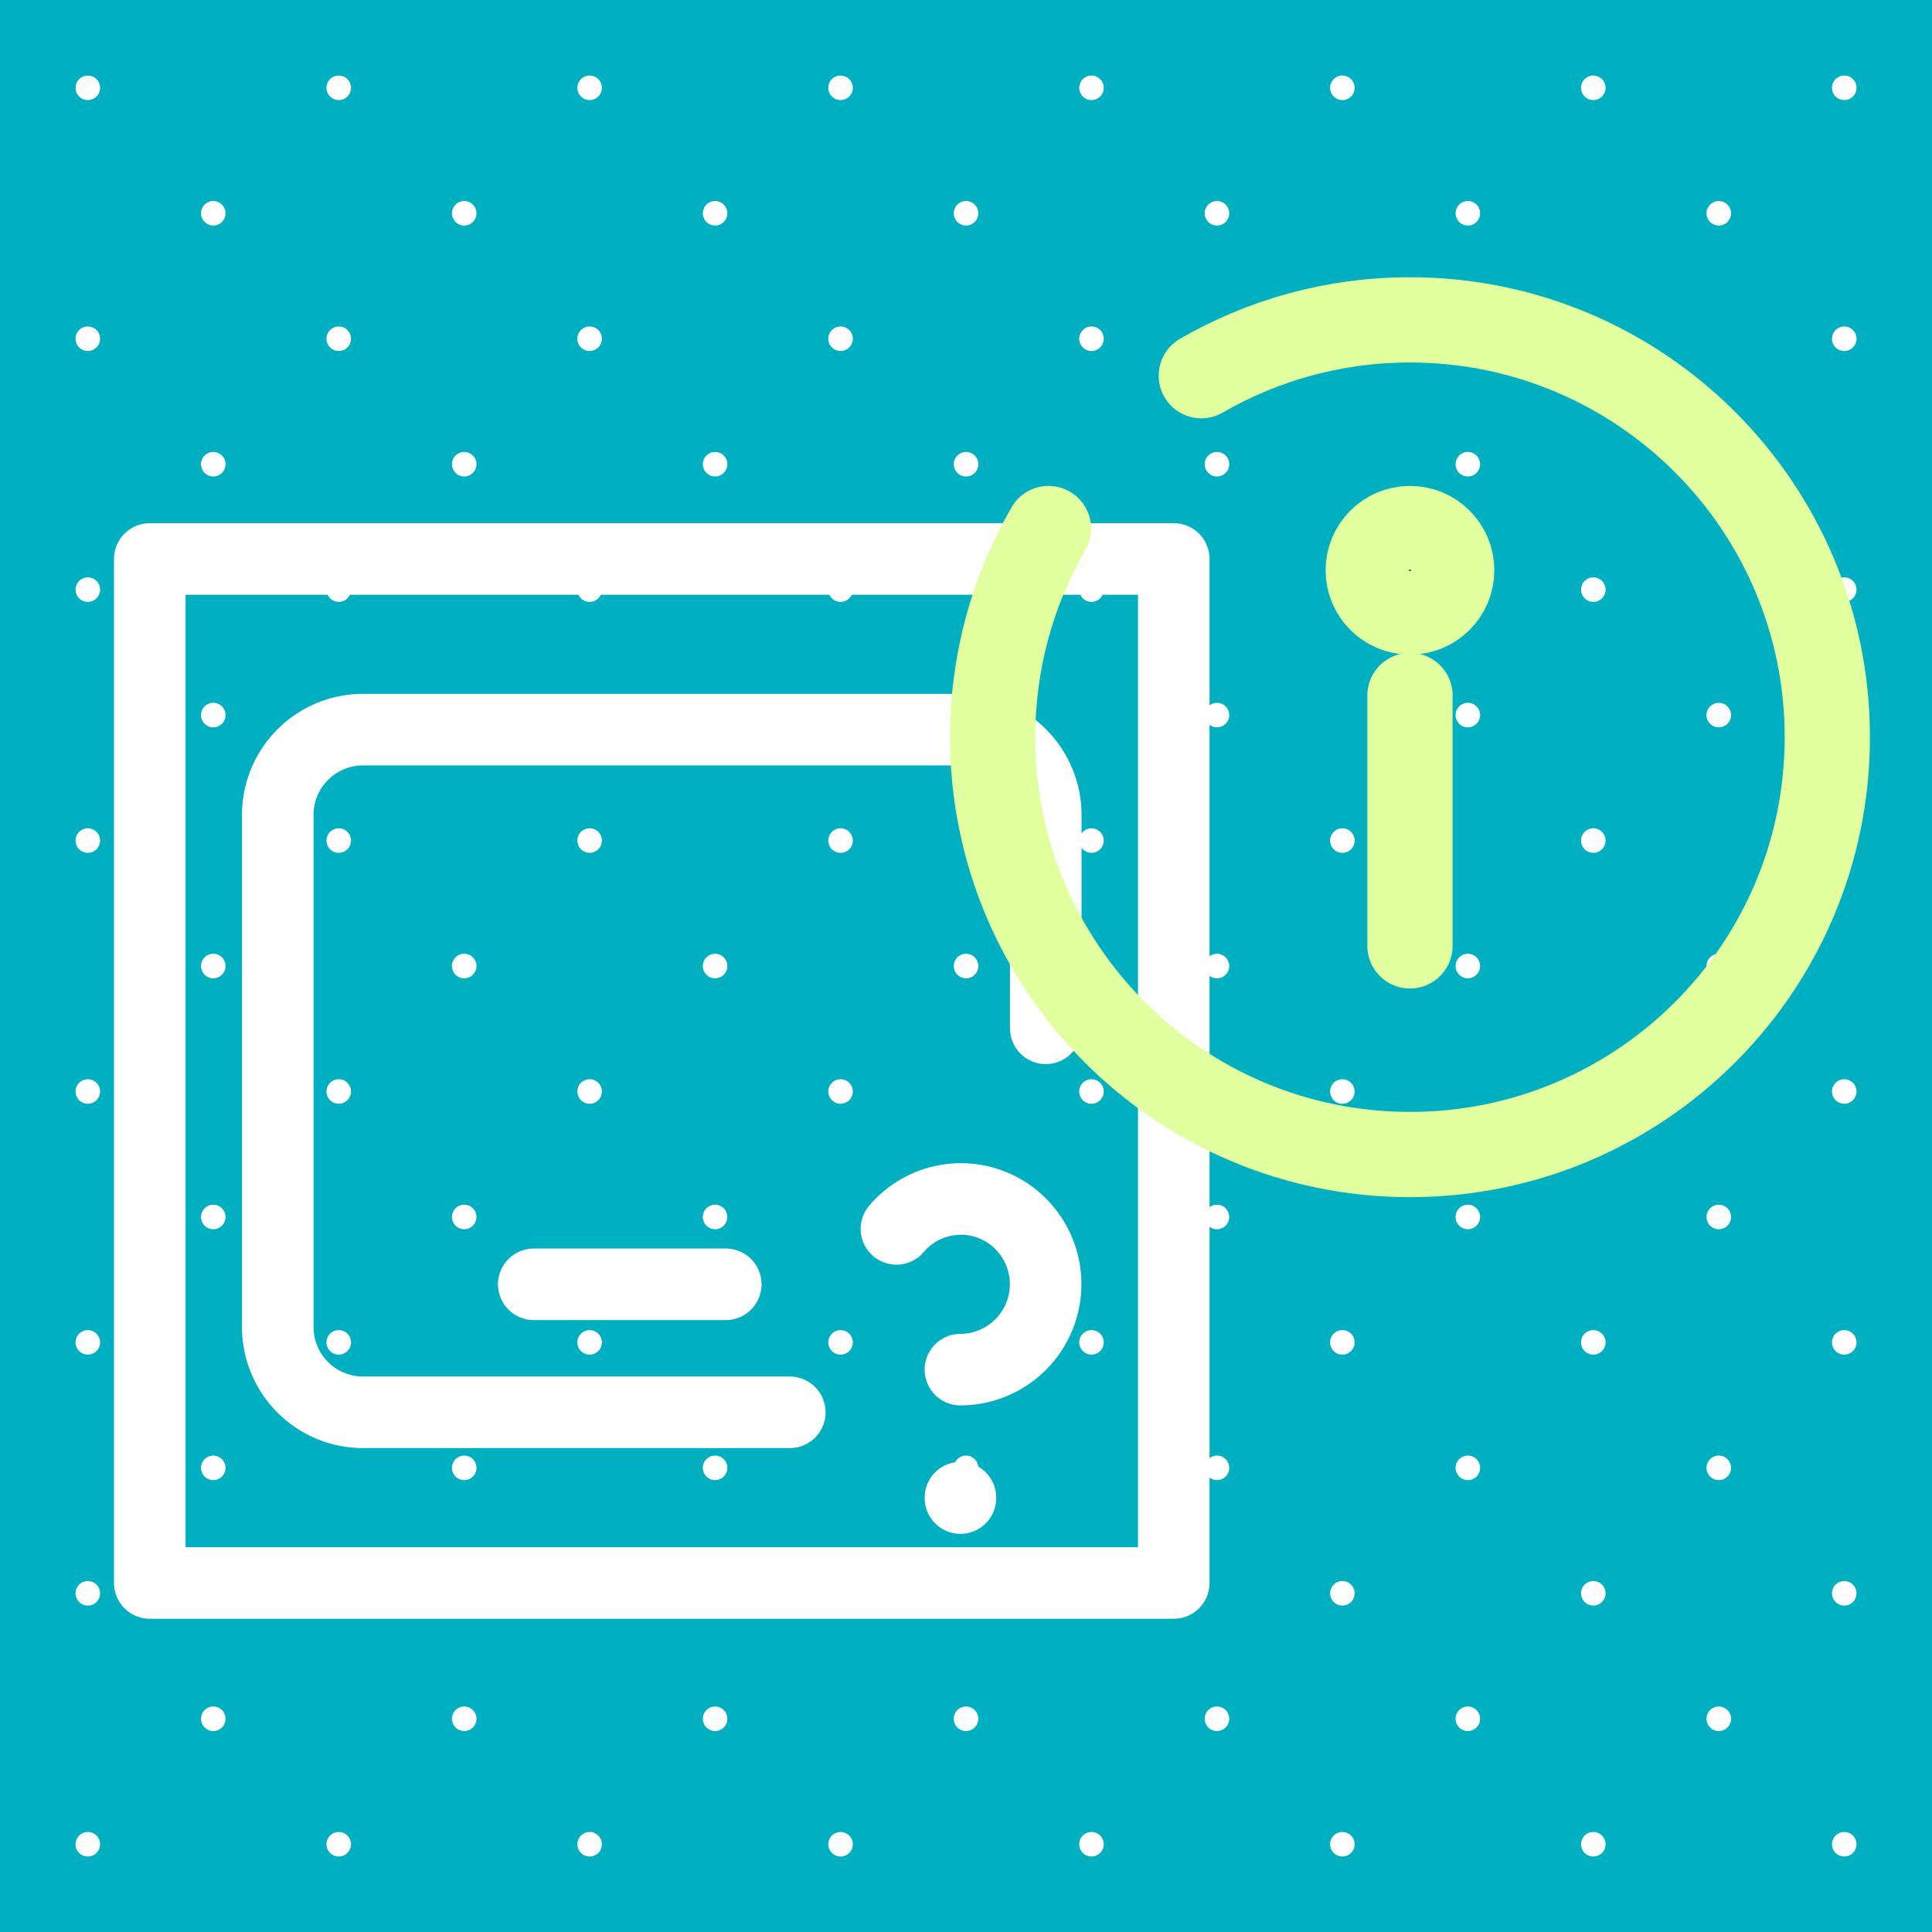 <?xml version="1.0" encoding="UTF-8" standalone="no"?>
<!-- Created with Inkscape (http://www.inkscape.org/) -->

<svg
   width="750.794"
   height="750.794"
   viewBox="0 0 198.648 198.648"
   version="1.1"
   id="svg1"
   xml:space="preserve"
   xmlns="http://www.w3.org/2000/svg"
   xmlns:svg="http://www.w3.org/2000/svg"><defs
     id="defs1"><style
       type="text/css"
       id="style1"><![CDATA[
    .svglite line, .svglite polyline, .svglite polygon, .svglite path, .svglite rect, .svglite circle {
      fill: none;
      stroke: #000000;
      stroke-linecap: round;
      stroke-linejoin: round;
      stroke-miterlimit: 10.00;
    }
    .svglite text {
      white-space: pre;
    }
  ]]></style><style
       type="text/css"
       id="style1-3"><![CDATA[
    .svglite line, .svglite polyline, .svglite polygon, .svglite path, .svglite rect, .svglite circle {
      fill: none;
      stroke: #000000;
      stroke-linecap: round;
      stroke-linejoin: round;
      stroke-miterlimit: 10.00;
    }
    .svglite text {
      white-space: pre;
    }
  ]]></style><style
       type="text/css"
       id="style1-8"><![CDATA[
    .svglite line, .svglite polyline, .svglite polygon, .svglite path, .svglite rect, .svglite circle {
      fill: none;
      stroke: #000000;
      stroke-linecap: round;
      stroke-linejoin: round;
      stroke-miterlimit: 10.00;
    }
    .svglite text {
      white-space: pre;
    }
  ]]></style><style
       type="text/css"
       id="style1-7"><![CDATA[
    .svglite line, .svglite polyline, .svglite polygon, .svglite path, .svglite rect, .svglite circle {
      fill: none;
      stroke: #000000;
      stroke-linecap: round;
      stroke-linejoin: round;
      stroke-miterlimit: 10.00;
    }
    .svglite text {
      white-space: pre;
    }
  ]]></style><style
       type="text/css"
       id="style1-1"><![CDATA[
    .svglite line, .svglite polyline, .svglite polygon, .svglite path, .svglite rect, .svglite circle {
      fill: none;
      stroke: #000000;
      stroke-linecap: round;
      stroke-linejoin: round;
      stroke-miterlimit: 10.00;
    }
    .svglite text {
      white-space: pre;
    }
  ]]></style><style
       type="text/css"
       id="style1-23"><![CDATA[
    .svglite line, .svglite polyline, .svglite polygon, .svglite path, .svglite rect, .svglite circle {
      fill: none;
      stroke: #000000;
      stroke-linecap: round;
      stroke-linejoin: round;
      stroke-miterlimit: 10.00;
    }
    .svglite text {
      white-space: pre;
    }
  ]]></style><clipPath
       id="cpMC4wMHwzNDAuMTZ8MC4wMHwzNDAuMTY=-4"><rect
         x="0"
         y="0"
         width="340.16"
         height="340.16"
         id="rect2-7" /></clipPath></defs><g
     id="layer6"
     transform="translate(-9.503,-341.673)"><g
       id="g257"
       transform="matrix(0.584,0,0,0.584,9.503,341.673)"
       style="stroke-width:0.604"><rect
         width="100%"
         height="100%"
         style="fill:#ffffff;stroke:none;stroke-width:0.604"
         id="rect1"
         x="0"
         y="0" /><g
         clip-path="url(#cpMC4wMHwzNDAuMTZ8MC4wMHwzNDAuMTY=-4)"
         id="g115"
         style="stroke-width:0.604"><rect
           x="0"
           y="5.6999998e-14"
           width="340.16"
           height="340.16"
           style="fill:#00b0c0;stroke:#00b0c0;stroke-width:0.453"
           id="rect3-76" /><circle
           cx="15.46"
           cy="324.7"
           r="1.95"
           style="fill:#ffffff;stroke:#ffffff;stroke-width:0.429"
           id="circle3" /><circle
           cx="59.64"
           cy="324.7"
           r="1.95"
           style="fill:#ffffff;stroke:#ffffff;stroke-width:0.429"
           id="circle4" /><circle
           cx="103.81"
           cy="324.7"
           r="1.95"
           style="fill:#ffffff;stroke:#ffffff;stroke-width:0.429"
           id="circle5" /><circle
           cx="147.99"
           cy="324.7"
           r="1.95"
           style="fill:#ffffff;stroke:#ffffff;stroke-width:0.429"
           id="circle6" /><circle
           cx="192.17"
           cy="324.7"
           r="1.95"
           style="fill:#ffffff;stroke:#ffffff;stroke-width:0.429"
           id="circle7" /><circle
           cx="236.34"
           cy="324.7"
           r="1.95"
           style="fill:#ffffff;stroke:#ffffff;stroke-width:0.429"
           id="circle8" /><circle
           cx="280.52"
           cy="324.7"
           r="1.95"
           style="fill:#ffffff;stroke:#ffffff;stroke-width:0.429"
           id="circle9" /><circle
           cx="324.7"
           cy="324.7"
           r="1.95"
           style="fill:#ffffff;stroke:#ffffff;stroke-width:0.429"
           id="circle10" /><circle
           cx="37.55"
           cy="302.61"
           r="1.95"
           style="fill:#ffffff;stroke:#ffffff;stroke-width:0.429"
           id="circle11" /><circle
           cx="81.73"
           cy="302.61"
           r="1.95"
           style="fill:#ffffff;stroke:#ffffff;stroke-width:0.429"
           id="circle12" /><circle
           cx="125.9"
           cy="302.61"
           r="1.95"
           style="fill:#ffffff;stroke:#ffffff;stroke-width:0.429"
           id="circle13" /><circle
           cx="170.08"
           cy="302.61"
           r="1.95"
           style="fill:#ffffff;stroke:#ffffff;stroke-width:0.429"
           id="circle14" /><circle
           cx="214.26"
           cy="302.61"
           r="1.95"
           style="fill:#ffffff;stroke:#ffffff;stroke-width:0.429"
           id="circle15" /><circle
           cx="258.43"
           cy="302.61"
           r="1.95"
           style="fill:#ffffff;stroke:#ffffff;stroke-width:0.429"
           id="circle16" /><circle
           cx="302.61"
           cy="302.61"
           r="1.95"
           style="fill:#ffffff;stroke:#ffffff;stroke-width:0.429"
           id="circle17" /><circle
           cx="15.46"
           cy="280.52"
           r="1.95"
           style="fill:#ffffff;stroke:#ffffff;stroke-width:0.429"
           id="circle18" /><circle
           cx="59.64"
           cy="280.52"
           r="1.95"
           style="fill:#ffffff;stroke:#ffffff;stroke-width:0.429"
           id="circle19" /><circle
           cx="103.81"
           cy="280.52"
           r="1.95"
           style="fill:#ffffff;stroke:#ffffff;stroke-width:0.429"
           id="circle20" /><circle
           cx="147.99"
           cy="280.52"
           r="1.95"
           style="fill:#ffffff;stroke:#ffffff;stroke-width:0.429"
           id="circle21" /><circle
           cx="192.17"
           cy="280.52"
           r="1.95"
           style="fill:#ffffff;stroke:#ffffff;stroke-width:0.429"
           id="circle22" /><circle
           cx="236.34"
           cy="280.52"
           r="1.95"
           style="fill:#ffffff;stroke:#ffffff;stroke-width:0.429"
           id="circle23" /><circle
           cx="280.52"
           cy="280.52"
           r="1.95"
           style="fill:#ffffff;stroke:#ffffff;stroke-width:0.429"
           id="circle24" /><circle
           cx="324.7"
           cy="280.52"
           r="1.95"
           style="fill:#ffffff;stroke:#ffffff;stroke-width:0.429"
           id="circle25" /><circle
           cx="37.55"
           cy="258.43"
           r="1.95"
           style="fill:#ffffff;stroke:#ffffff;stroke-width:0.429"
           id="circle26" /><circle
           cx="81.73"
           cy="258.43"
           r="1.95"
           style="fill:#ffffff;stroke:#ffffff;stroke-width:0.429"
           id="circle27-51" /><circle
           cx="125.9"
           cy="258.43"
           r="1.95"
           style="fill:#ffffff;stroke:#ffffff;stroke-width:0.429"
           id="circle28-3" /><circle
           cx="170.08"
           cy="258.43"
           r="1.95"
           style="fill:#ffffff;stroke:#ffffff;stroke-width:0.429"
           id="circle29-5" /><circle
           cx="214.26"
           cy="258.43"
           r="1.95"
           style="fill:#ffffff;stroke:#ffffff;stroke-width:0.429"
           id="circle30-76" /><circle
           cx="258.43"
           cy="258.43"
           r="1.95"
           style="fill:#ffffff;stroke:#ffffff;stroke-width:0.429"
           id="circle31-9" /><circle
           cx="302.61"
           cy="258.43"
           r="1.95"
           style="fill:#ffffff;stroke:#ffffff;stroke-width:0.429"
           id="circle32-10" /><circle
           cx="15.46"
           cy="236.34"
           r="1.95"
           style="fill:#ffffff;stroke:#ffffff;stroke-width:0.429"
           id="circle33-7" /><circle
           cx="59.64"
           cy="236.34"
           r="1.95"
           style="fill:#ffffff;stroke:#ffffff;stroke-width:0.429"
           id="circle34-13" /><circle
           cx="103.81"
           cy="236.34"
           r="1.95"
           style="fill:#ffffff;stroke:#ffffff;stroke-width:0.429"
           id="circle35-7" /><circle
           cx="147.99"
           cy="236.34"
           r="1.95"
           style="fill:#ffffff;stroke:#ffffff;stroke-width:0.429"
           id="circle36-5" /><circle
           cx="192.17"
           cy="236.34"
           r="1.95"
           style="fill:#ffffff;stroke:#ffffff;stroke-width:0.429"
           id="circle37-2" /><circle
           cx="236.34"
           cy="236.34"
           r="1.95"
           style="fill:#ffffff;stroke:#ffffff;stroke-width:0.429"
           id="circle38-05" /><circle
           cx="280.52"
           cy="236.34"
           r="1.95"
           style="fill:#ffffff;stroke:#ffffff;stroke-width:0.429"
           id="circle39-9" /><circle
           cx="324.7"
           cy="236.34"
           r="1.95"
           style="fill:#ffffff;stroke:#ffffff;stroke-width:0.429"
           id="circle40-5" /><circle
           cx="37.55"
           cy="214.26"
           r="1.95"
           style="fill:#ffffff;stroke:#ffffff;stroke-width:0.429"
           id="circle41-3" /><circle
           cx="81.73"
           cy="214.26"
           r="1.95"
           style="fill:#ffffff;stroke:#ffffff;stroke-width:0.429"
           id="circle42-4" /><circle
           cx="125.9"
           cy="214.26"
           r="1.95"
           style="fill:#ffffff;stroke:#ffffff;stroke-width:0.429"
           id="circle43-7" /><circle
           cx="170.08"
           cy="214.26"
           r="1.95"
           style="fill:#ffffff;stroke:#ffffff;stroke-width:0.429"
           id="circle44-2" /><circle
           cx="214.26"
           cy="214.26"
           r="1.95"
           style="fill:#ffffff;stroke:#ffffff;stroke-width:0.429"
           id="circle45-7" /><circle
           cx="258.43"
           cy="214.26"
           r="1.95"
           style="fill:#ffffff;stroke:#ffffff;stroke-width:0.429"
           id="circle46-36" /><circle
           cx="302.61"
           cy="214.26"
           r="1.95"
           style="fill:#ffffff;stroke:#ffffff;stroke-width:0.429"
           id="circle47-2" /><circle
           cx="15.46"
           cy="192.17"
           r="1.95"
           style="fill:#ffffff;stroke:#ffffff;stroke-width:0.429"
           id="circle48-3" /><circle
           cx="59.64"
           cy="192.17"
           r="1.95"
           style="fill:#ffffff;stroke:#ffffff;stroke-width:0.429"
           id="circle49-8" /><circle
           cx="103.81"
           cy="192.17"
           r="1.95"
           style="fill:#ffffff;stroke:#ffffff;stroke-width:0.429"
           id="circle50-6" /><circle
           cx="147.99"
           cy="192.17"
           r="1.95"
           style="fill:#ffffff;stroke:#ffffff;stroke-width:0.429"
           id="circle51-5" /><circle
           cx="192.17"
           cy="192.17"
           r="1.95"
           style="fill:#ffffff;stroke:#ffffff;stroke-width:0.429"
           id="circle52-8" /><circle
           cx="236.34"
           cy="192.17"
           r="1.95"
           style="fill:#ffffff;stroke:#ffffff;stroke-width:0.429"
           id="circle53-0" /><circle
           cx="280.52"
           cy="192.17"
           r="1.95"
           style="fill:#ffffff;stroke:#ffffff;stroke-width:0.429"
           id="circle54-1" /><circle
           cx="324.7"
           cy="192.17"
           r="1.95"
           style="fill:#ffffff;stroke:#ffffff;stroke-width:0.429"
           id="circle55-7" /><circle
           cx="37.55"
           cy="170.08"
           r="1.95"
           style="fill:#ffffff;stroke:#ffffff;stroke-width:0.429"
           id="circle56-7" /><circle
           cx="81.73"
           cy="170.08"
           r="1.95"
           style="fill:#ffffff;stroke:#ffffff;stroke-width:0.429"
           id="circle57-4" /><circle
           cx="125.9"
           cy="170.08"
           r="1.95"
           style="fill:#ffffff;stroke:#ffffff;stroke-width:0.429"
           id="circle58-4" /><circle
           cx="170.08"
           cy="170.08"
           r="1.95"
           style="fill:#ffffff;stroke:#ffffff;stroke-width:0.429"
           id="circle59-2" /><circle
           cx="214.26"
           cy="170.08"
           r="1.95"
           style="fill:#ffffff;stroke:#ffffff;stroke-width:0.429"
           id="circle60-3" /><circle
           cx="258.43"
           cy="170.08"
           r="1.95"
           style="fill:#ffffff;stroke:#ffffff;stroke-width:0.429"
           id="circle61-4" /><circle
           cx="302.61"
           cy="170.08"
           r="1.95"
           style="fill:#ffffff;stroke:#ffffff;stroke-width:0.429"
           id="circle62-3" /><circle
           cx="15.46"
           cy="147.99"
           r="1.95"
           style="fill:#ffffff;stroke:#ffffff;stroke-width:0.429"
           id="circle63-9" /><circle
           cx="59.64"
           cy="147.99"
           r="1.95"
           style="fill:#ffffff;stroke:#ffffff;stroke-width:0.429"
           id="circle64-3" /><circle
           cx="103.81"
           cy="147.99"
           r="1.95"
           style="fill:#ffffff;stroke:#ffffff;stroke-width:0.429"
           id="circle65-2" /><circle
           cx="147.99"
           cy="147.99"
           r="1.95"
           style="fill:#ffffff;stroke:#ffffff;stroke-width:0.429"
           id="circle66-2" /><circle
           cx="192.17"
           cy="147.99"
           r="1.95"
           style="fill:#ffffff;stroke:#ffffff;stroke-width:0.429"
           id="circle67-18" /><circle
           cx="236.34"
           cy="147.99"
           r="1.95"
           style="fill:#ffffff;stroke:#ffffff;stroke-width:0.429"
           id="circle68-7" /><circle
           cx="280.52"
           cy="147.99"
           r="1.95"
           style="fill:#ffffff;stroke:#ffffff;stroke-width:0.429"
           id="circle69-0" /><circle
           cx="324.7"
           cy="147.99"
           r="1.95"
           style="fill:#ffffff;stroke:#ffffff;stroke-width:0.429"
           id="circle70-0" /><circle
           cx="37.55"
           cy="125.9"
           r="1.95"
           style="fill:#ffffff;stroke:#ffffff;stroke-width:0.429"
           id="circle71-2" /><circle
           cx="81.73"
           cy="125.9"
           r="1.95"
           style="fill:#ffffff;stroke:#ffffff;stroke-width:0.429"
           id="circle72-64" /><circle
           cx="125.9"
           cy="125.9"
           r="1.95"
           style="fill:#ffffff;stroke:#ffffff;stroke-width:0.429"
           id="circle73-5" /><circle
           cx="170.08"
           cy="125.9"
           r="1.95"
           style="fill:#ffffff;stroke:#ffffff;stroke-width:0.429"
           id="circle74-26" /><circle
           cx="214.26"
           cy="125.9"
           r="1.95"
           style="fill:#ffffff;stroke:#ffffff;stroke-width:0.429"
           id="circle75-2" /><circle
           cx="258.43"
           cy="125.9"
           r="1.95"
           style="fill:#ffffff;stroke:#ffffff;stroke-width:0.429"
           id="circle76-5" /><circle
           cx="302.61"
           cy="125.9"
           r="1.95"
           style="fill:#ffffff;stroke:#ffffff;stroke-width:0.429"
           id="circle77-0" /><circle
           cx="15.46"
           cy="103.81"
           r="1.95"
           style="fill:#ffffff;stroke:#ffffff;stroke-width:0.429"
           id="circle78-1" /><circle
           cx="59.64"
           cy="103.81"
           r="1.95"
           style="fill:#ffffff;stroke:#ffffff;stroke-width:0.429"
           id="circle79-5" /><circle
           cx="103.81"
           cy="103.81"
           r="1.95"
           style="fill:#ffffff;stroke:#ffffff;stroke-width:0.429"
           id="circle80-4" /><circle
           cx="147.99"
           cy="103.81"
           r="1.95"
           style="fill:#ffffff;stroke:#ffffff;stroke-width:0.429"
           id="circle81-5" /><circle
           cx="192.17"
           cy="103.81"
           r="1.95"
           style="fill:#ffffff;stroke:#ffffff;stroke-width:0.429"
           id="circle82-3" /><circle
           cx="236.34"
           cy="103.81"
           r="1.95"
           style="fill:#ffffff;stroke:#ffffff;stroke-width:0.429"
           id="circle83-9" /><circle
           cx="280.52"
           cy="103.81"
           r="1.95"
           style="fill:#ffffff;stroke:#ffffff;stroke-width:0.429"
           id="circle84-6" /><circle
           cx="324.7"
           cy="103.81"
           r="1.95"
           style="fill:#ffffff;stroke:#ffffff;stroke-width:0.429"
           id="circle85-19" /><circle
           cx="37.55"
           cy="81.73"
           r="1.95"
           style="fill:#ffffff;stroke:#ffffff;stroke-width:0.429"
           id="circle86-63" /><circle
           cx="81.73"
           cy="81.73"
           r="1.95"
           style="fill:#ffffff;stroke:#ffffff;stroke-width:0.429"
           id="circle87-7" /><circle
           cx="125.9"
           cy="81.73"
           r="1.95"
           style="fill:#ffffff;stroke:#ffffff;stroke-width:0.429"
           id="circle88-3" /><circle
           cx="170.08"
           cy="81.73"
           r="1.95"
           style="fill:#ffffff;stroke:#ffffff;stroke-width:0.429"
           id="circle89-1" /><circle
           cx="214.26"
           cy="81.73"
           r="1.95"
           style="fill:#ffffff;stroke:#ffffff;stroke-width:0.429"
           id="circle90-1" /><circle
           cx="258.43"
           cy="81.73"
           r="1.95"
           style="fill:#ffffff;stroke:#ffffff;stroke-width:0.429"
           id="circle91-0" /><circle
           cx="302.61"
           cy="81.73"
           r="1.95"
           style="fill:#ffffff;stroke:#ffffff;stroke-width:0.429"
           id="circle92-8" /><circle
           cx="15.46"
           cy="59.64"
           r="1.95"
           style="fill:#ffffff;stroke:#ffffff;stroke-width:0.429"
           id="circle93-99" /><circle
           cx="59.64"
           cy="59.64"
           r="1.95"
           style="fill:#ffffff;stroke:#ffffff;stroke-width:0.429"
           id="circle94-3" /><circle
           cx="103.81"
           cy="59.64"
           r="1.95"
           style="fill:#ffffff;stroke:#ffffff;stroke-width:0.429"
           id="circle95-5" /><circle
           cx="147.99"
           cy="59.64"
           r="1.95"
           style="fill:#ffffff;stroke:#ffffff;stroke-width:0.429"
           id="circle96-2" /><circle
           cx="192.17"
           cy="59.64"
           r="1.95"
           style="fill:#ffffff;stroke:#ffffff;stroke-width:0.429"
           id="circle97-7" /><circle
           cx="236.34"
           cy="59.64"
           r="1.95"
           style="fill:#ffffff;stroke:#ffffff;stroke-width:0.429"
           id="circle98-6" /><circle
           cx="280.52"
           cy="59.64"
           r="1.95"
           style="fill:#ffffff;stroke:#ffffff;stroke-width:0.429"
           id="circle99-91" /><circle
           cx="324.7"
           cy="59.64"
           r="1.95"
           style="fill:#ffffff;stroke:#ffffff;stroke-width:0.429"
           id="circle100-4" /><circle
           cx="37.55"
           cy="37.55"
           r="1.95"
           style="fill:#ffffff;stroke:#ffffff;stroke-width:0.429"
           id="circle101-8" /><circle
           cx="81.73"
           cy="37.55"
           r="1.95"
           style="fill:#ffffff;stroke:#ffffff;stroke-width:0.429"
           id="circle102-5" /><circle
           cx="125.9"
           cy="37.55"
           r="1.95"
           style="fill:#ffffff;stroke:#ffffff;stroke-width:0.429"
           id="circle103-0" /><circle
           cx="170.08"
           cy="37.55"
           r="1.95"
           style="fill:#ffffff;stroke:#ffffff;stroke-width:0.429"
           id="circle104-5" /><circle
           cx="214.26"
           cy="37.55"
           r="1.95"
           style="fill:#ffffff;stroke:#ffffff;stroke-width:0.429"
           id="circle105-4" /><circle
           cx="258.43"
           cy="37.55"
           r="1.95"
           style="fill:#ffffff;stroke:#ffffff;stroke-width:0.429"
           id="circle106-89" /><circle
           cx="302.61"
           cy="37.55"
           r="1.95"
           style="fill:#ffffff;stroke:#ffffff;stroke-width:0.429"
           id="circle107-3" /><circle
           cx="15.46"
           cy="15.46"
           r="1.95"
           style="fill:#ffffff;stroke:#ffffff;stroke-width:0.429"
           id="circle108-70" /><circle
           cx="59.64"
           cy="15.46"
           r="1.95"
           style="fill:#ffffff;stroke:#ffffff;stroke-width:0.429"
           id="circle109-7" /><circle
           cx="103.81"
           cy="15.46"
           r="1.95"
           style="fill:#ffffff;stroke:#ffffff;stroke-width:0.429"
           id="circle110-8" /><circle
           cx="147.99"
           cy="15.46"
           r="1.95"
           style="fill:#ffffff;stroke:#ffffff;stroke-width:0.429"
           id="circle111-9" /><circle
           cx="192.17"
           cy="15.46"
           r="1.95"
           style="fill:#ffffff;stroke:#ffffff;stroke-width:0.429"
           id="circle112-8" /><circle
           cx="236.34"
           cy="15.46"
           r="1.95"
           style="fill:#ffffff;stroke:#ffffff;stroke-width:0.429"
           id="circle113-0" /><circle
           cx="280.52"
           cy="15.46"
           r="1.95"
           style="fill:#ffffff;stroke:#ffffff;stroke-width:0.429"
           id="circle114-8" /><circle
           cx="324.7"
           cy="15.46"
           r="1.95"
           style="fill:#ffffff;stroke:#ffffff;stroke-width:0.429"
           id="circle115-7" /></g></g><g
       style="fill:none;stroke:#ffffff;stroke-width:1.677;stroke-linecap:round;stroke-linejoin:round;stroke-dasharray:none;stroke-opacity:1"
       id="g258"
       transform="matrix(4.387,0,0,4.387,24.902,399.146)"><path
         stroke="none"
         d="M 0,0 H 24 V 24 H 0 Z"
         fill="none"
         id="path1-6"
         style="stroke:#ffffff;stroke-width:1.677;stroke-dasharray:none;stroke-opacity:1" /><path
         d="M 15,20 H 5 A 2,2 0 0 1 3,18 V 6 A 2,2 0 0 1 5,4 h 14 a 2,2 0 0 1 2,2 v 5"
         id="path2-5"
         style="stroke:#ffffff;stroke-width:1.677;stroke-dasharray:none;stroke-opacity:1" /><path
         d="m 9,17 h 4.5"
         id="path3-3"
         style="stroke:#ffffff;stroke-width:1.677;stroke-dasharray:none;stroke-opacity:1" /><path
         d="m 19,22 v 0.01"
         id="path4-4"
         style="stroke:#ffffff;stroke-width:1.677;stroke-dasharray:none;stroke-opacity:1" /><path
         d="M 19,19 A 2.003,2.003 0 0 0 19.914,15.218 1.98,1.98 0 0 0 17.5,15.701"
         id="path5"
         style="stroke:#ffffff;stroke-width:1.677;stroke-dasharray:none;stroke-opacity:1" /></g><g
       style="fill:none;stroke:#e1ff9f;stroke-width:2.043;stroke-dasharray:none;stroke-opacity:1"
       id="g274"
       transform="matrix(4.291,0,0,4.291,102.984,365.98)"><path
         d="M 12,17 V 11"
         stroke="#1c274c"
         stroke-width="3.747"
         stroke-linecap="round"
         id="path1-0"
         style="stroke:#e1ff9f;stroke-width:2.043;stroke-dasharray:none;stroke-opacity:1" /><circle
         cx="1"
         cy="1"
         r="1"
         transform="matrix(1,0,0,-1,11,9)"
         fill="#1c274c"
         id="circle1"
         style="stroke:#e1ff9f;stroke-width:2.043;stroke-dasharray:none;stroke-opacity:1" /><path
         d="M 7,3.338 C 8.471,2.487 10.179,2 12,2 17.523,2 22,6.477 22,12 22,17.523 17.523,22 12,22 6.477,22 2,17.523 2,12 2,10.179 2.487,8.471 3.338,7"
         stroke="#1c274c"
         stroke-width="3.747"
         stroke-linecap="round"
         id="path2-7"
         style="stroke:#e1ff9f;stroke-width:2.043;stroke-dasharray:none;stroke-opacity:1" /></g></g><style
     type="text/css"
     id="style1-2">
	.st0{fill:#000000;}
</style></svg>
